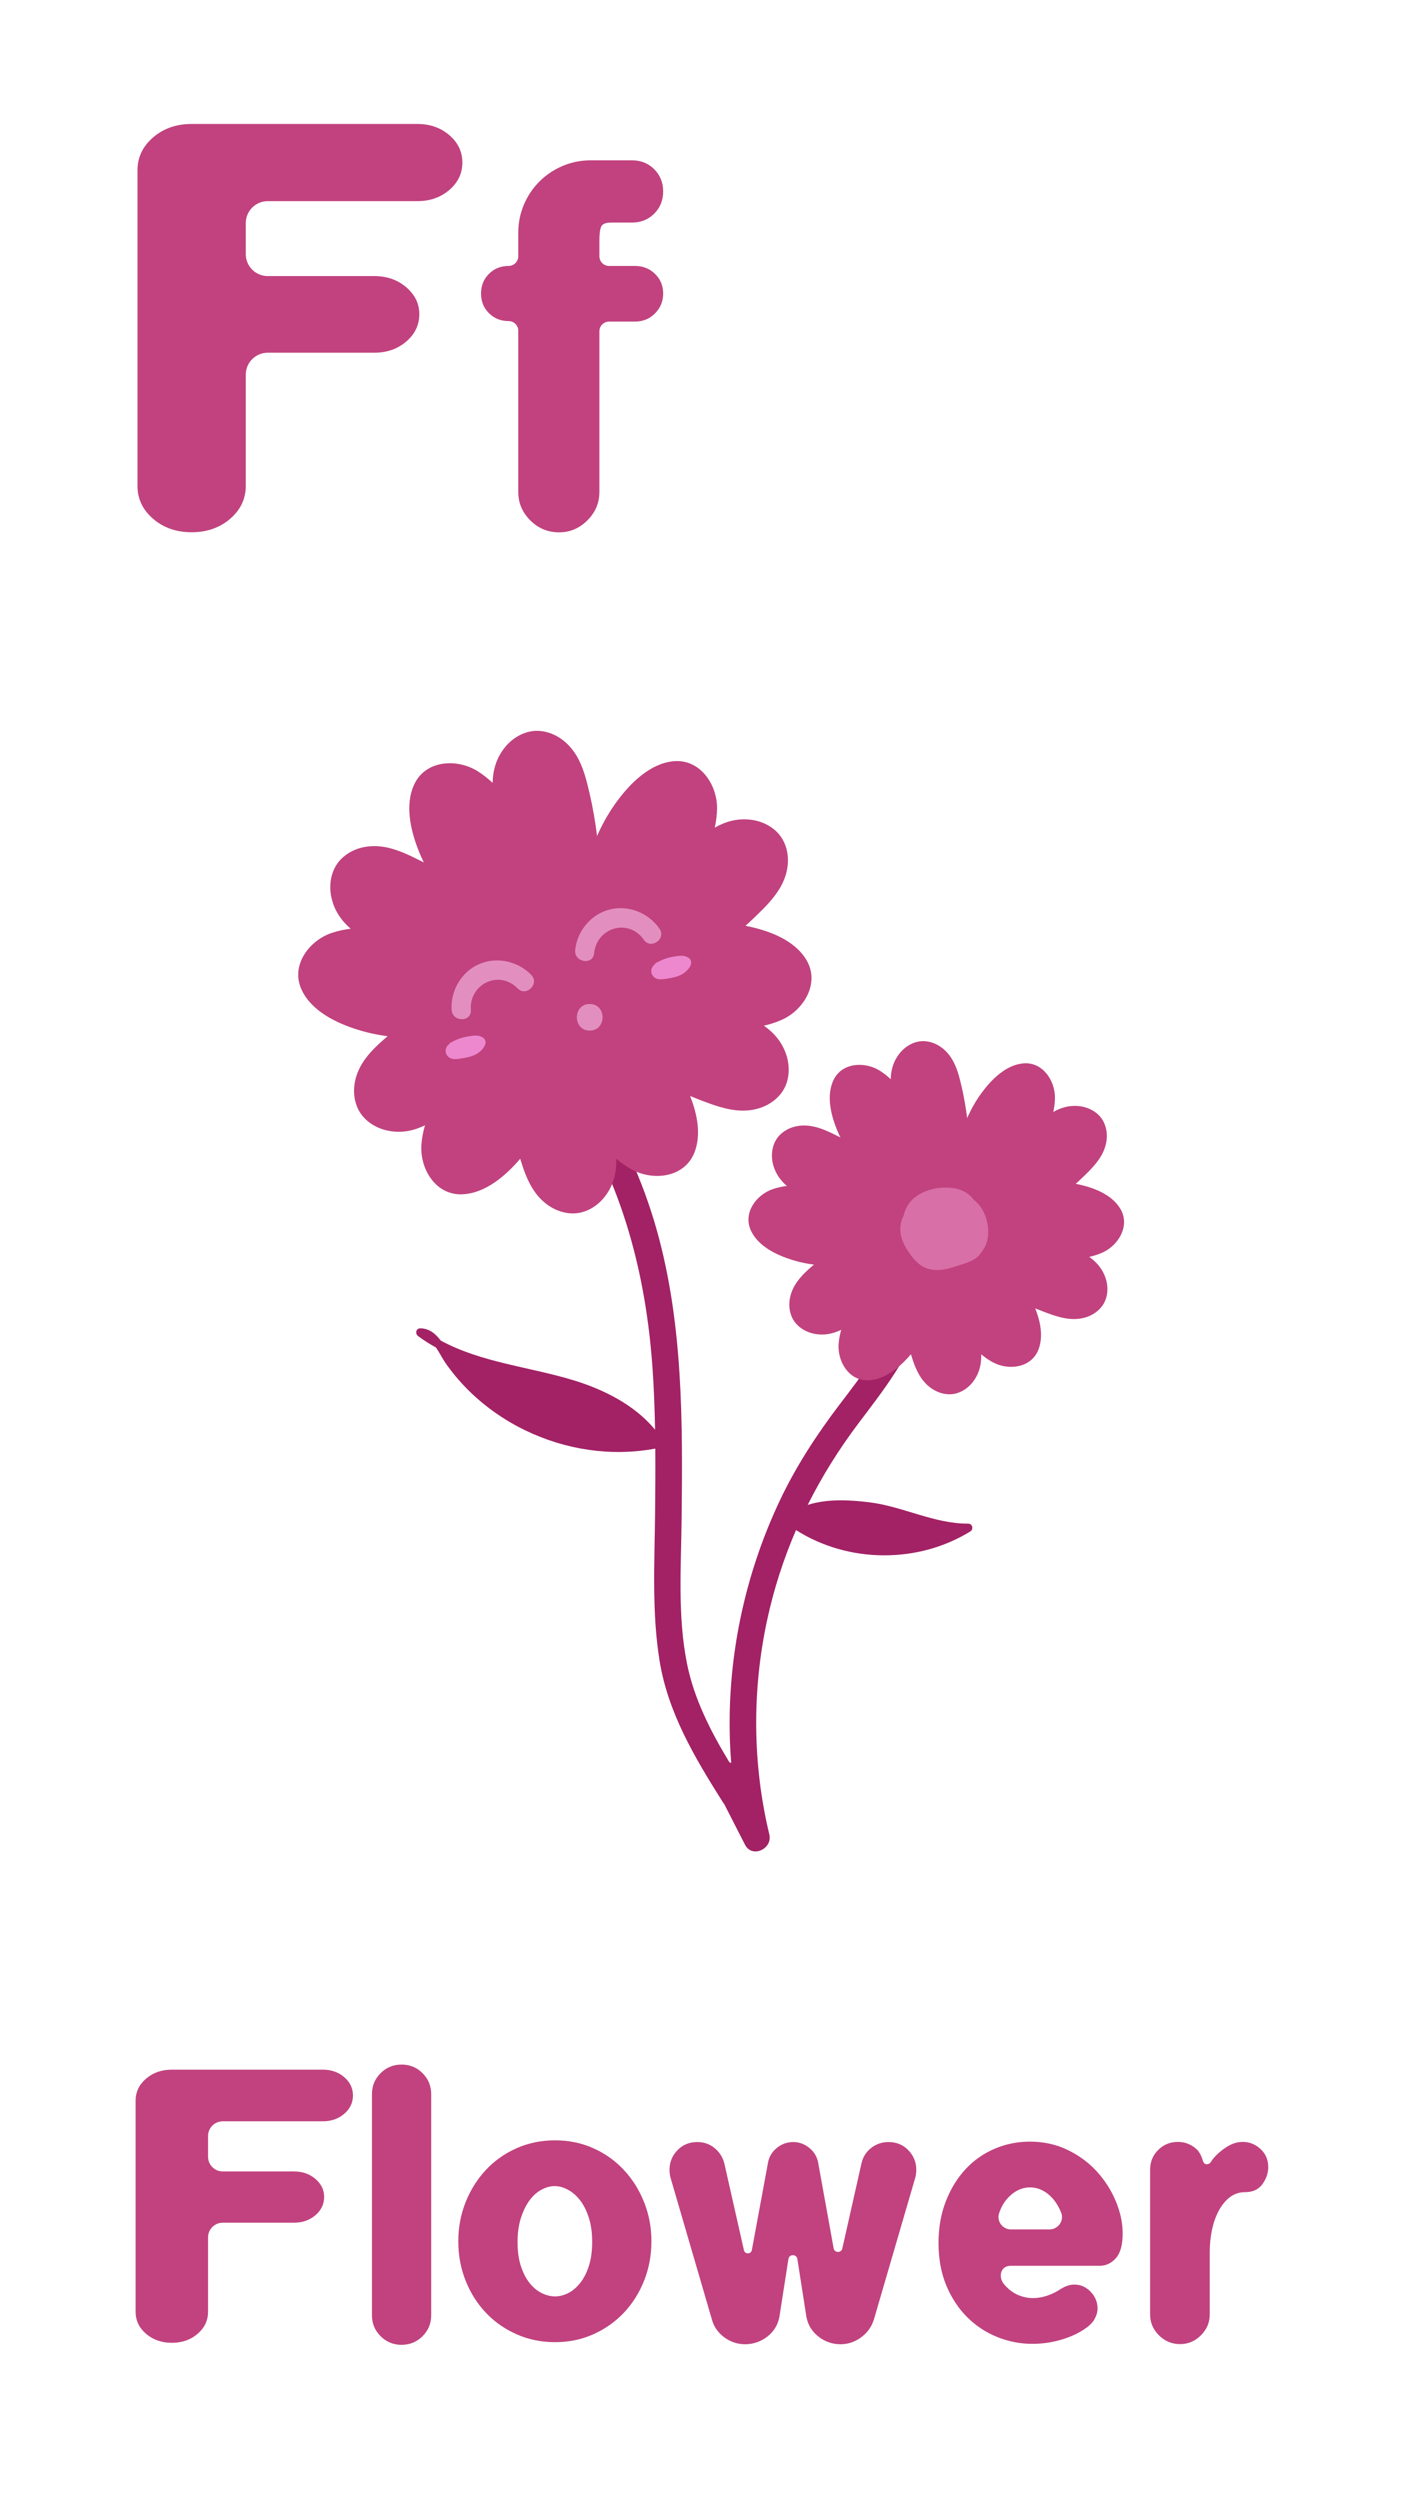 <?xml version="1.0" encoding="UTF-8"?>
<svg xmlns="http://www.w3.org/2000/svg" xmlns:xlink="http://www.w3.org/1999/xlink" width="750pt" height="1334pt" viewBox="0 0 750 1334" version="1.1">
<g id="surface1">
<path style=" stroke:none;fill-rule:nonzero;fill:rgb(63.867%,12.939%,39.598%);fill-opacity:1;" d="M 516.859 813.078 C 498.758 813.18 482.125 803.969 464.309 801.719 C 454.184 800.441 441.645 799.672 431.164 803.086 C 438.773 787.863 447.848 773.336 458.254 759.551 C 471.668 741.766 485.645 724.188 492.258 702.551 C 494.93 693.797 481.234 690.055 478.57 698.777 C 472.68 718.051 459.906 734.051 447.898 749.871 C 435.793 765.824 424.957 782.445 416.359 800.574 C 399.336 836.48 390.09 875.926 389.504 915.668 C 389.379 924.062 389.652 932.469 390.32 940.84 C 389.992 940.633 389.648 940.469 389.297 940.34 C 379.371 923.867 370.539 906.793 366.715 887.711 C 361.672 862.566 363.562 836.086 363.852 810.602 C 364.43 759.156 364.672 706.691 350.68 656.734 C 343.172 629.926 331.473 604.316 316.215 581.039 C 311.23 573.43 298.934 580.531 303.961 588.199 C 332.074 631.094 344.898 679.879 348.363 730.676 C 349.094 741.422 349.484 752.184 349.684 762.945 C 338.789 749.73 322.27 741.438 305.801 736.457 C 282.379 729.375 256.898 727.109 235.27 715.391 C 232.539 711.781 229.152 708.852 224.32 708.859 C 221.941 708.863 221.52 711.766 223.195 713.008 C 226.266 715.281 229.453 717.285 232.723 719.086 C 234.664 721.887 236.242 725.113 237.785 727.324 C 241.273 732.324 245.195 737.027 249.496 741.352 C 258.414 750.32 268.934 757.738 280.309 763.25 C 301.84 773.688 326.289 777.426 349.812 773.023 C 349.902 784.66 349.812 796.301 349.688 807.934 C 349.402 833.953 347.922 860.441 352.082 886.238 C 356.57 914.094 371.008 938.164 385.816 961.656 C 386.047 962.016 386.289 962.332 386.547 962.629 C 390.266 969.902 393.988 977.18 397.711 984.457 C 401.469 991.812 412.508 986.598 410.68 978.988 C 401.684 941.547 401.387 902.199 409.496 864.562 C 413.086 847.91 418.273 831.879 424.918 816.504 C 452.695 834.18 489.883 834.551 517.984 817.223 C 519.836 816.086 519.109 813.066 516.859 813.078 "/>
<path style=" stroke:none;fill-rule:nonzero;fill:rgb(75.781%,25.877%,49.414%);fill-opacity:1;" d="M 385.477 504.512 C 391.703 499.633 397.707 494.488 403.387 488.977 C 408.516 483.996 413.855 478.727 417.211 472.328 C 420.961 465.172 421.953 456.699 418.453 449.262 C 415.281 442.531 408.281 438.434 401.082 437.48 C 393.738 436.512 387.328 438.352 381.551 441.668 C 382.297 438.23 382.746 434.773 382.77 431.344 C 382.859 418.508 373.559 404.824 359.422 406.234 C 346.879 407.484 336.488 417.949 329.371 427.59 C 321.492 438.27 316.145 450.484 312.762 463.285 C 308.785 478.336 307.453 493.961 306.375 509.438 C 306.191 512.062 308.078 514.375 310.426 515.414 C 310.785 517.258 311.262 519.078 311.871 520.863 C 314.129 527.5 318.266 535.996 326.43 535.984 C 329.742 535.977 332.727 534.664 335.727 533.414 C 339.645 531.781 343.539 530.062 347.367 528.219 C 360.879 521.723 373.676 513.754 385.477 504.512 "/>
<path style=" stroke:none;fill-rule:nonzero;fill:rgb(75.781%,25.877%,49.414%);fill-opacity:1;" d="M 430.473 512.277 C 424.02 501.449 410.137 496.48 398.387 494.129 C 385.371 491.52 372.043 491.855 359.012 494.227 C 344.754 496.816 331.02 501.699 317.512 506.871 C 317.648 506.047 317.77 505.215 317.891 504.387 C 318.516 500.184 319.051 495.965 319.449 491.73 C 320.859 476.809 320.641 461.734 318.812 446.855 C 317.848 439.004 316.543 431.203 314.754 423.5 C 313.137 416.531 311.379 409.238 307.629 403.066 C 303.438 396.156 296.695 390.934 288.516 390.094 C 281.113 389.336 273.992 393.215 269.461 398.891 C 264.836 404.68 263.105 411.121 262.965 417.781 C 260.406 415.367 257.672 413.199 254.75 411.41 C 243.805 404.707 227.281 405.609 221.195 418.441 C 215.789 429.836 219.391 444.133 223.973 455.203 C 229.051 467.465 236.754 478.352 245.973 487.859 C 255.102 497.27 265.547 505.273 276.203 512.895 C 273.023 514.012 269.859 515.172 266.73 516.426 C 252.82 522.008 239.516 529.102 227.129 537.539 C 220.59 541.992 214.254 546.727 208.223 551.848 C 202.77 556.473 197.094 561.379 193.32 567.539 C 189.102 574.426 187.543 582.812 190.543 590.469 C 193.258 597.395 199.969 601.949 207.09 603.379 C 214.352 604.84 220.871 603.43 226.855 600.504 C 225.883 603.887 225.203 607.305 224.953 610.723 C 224.008 623.527 232.375 637.801 246.574 637.336 C 259.027 636.926 269.973 627.402 277.699 618.355 C 279.531 624.387 281.652 630.516 285.238 635.699 C 289.832 642.348 296.871 647.16 305.086 647.516 C 312.52 647.836 319.398 643.539 323.586 637.605 C 327.859 631.551 329.207 625.02 328.953 618.363 C 331.648 620.621 334.504 622.625 337.527 624.238 C 348.855 630.281 365.289 628.402 370.609 615.227 C 374.473 605.664 372.199 594.516 368.383 584.875 C 370.309 585.676 372.246 586.449 374.195 587.191 C 380.883 589.723 387.922 592.324 395.137 592.645 C 403.211 593.008 411.305 590.312 416.551 583.984 C 421.305 578.258 422.039 570.184 419.852 563.262 C 417.613 556.195 413.227 551.172 407.773 547.348 C 411.203 546.566 414.523 545.504 417.641 544.07 C 429.301 538.707 437.746 524.48 430.473 512.277 "/>
<path style=" stroke:none;fill-rule:nonzero;fill:rgb(75.781%,25.877%,49.414%);fill-opacity:1;" d="M 245.258 471.273 C 238.605 466.996 231.777 463.012 224.707 459.461 C 218.316 456.246 211.586 452.934 204.441 451.867 C 196.449 450.672 188.121 452.516 182.246 458.266 C 176.93 463.469 175.359 471.426 176.824 478.539 C 178.316 485.797 182.16 491.25 187.191 495.617 C 183.695 496.039 180.285 496.754 177.039 497.855 C 164.883 501.984 155.012 515.262 160.984 528.148 C 166.285 539.59 179.582 545.965 191.023 549.523 C 203.699 553.461 216.992 554.504 230.195 553.496 C 245.719 552.309 260.91 548.434 275.887 544.371 C 278.426 543.684 279.992 541.141 280.203 538.582 C 281.824 537.637 283.387 536.594 284.875 535.43 C 290.402 531.117 297.07 524.422 294.375 516.715 C 293.281 513.59 291.062 511.195 288.898 508.777 C 286.062 505.609 283.164 502.5 280.164 499.484 C 269.594 488.859 257.863 479.383 245.258 471.273 "/>
<path style=" stroke:none;fill-rule:nonzero;fill:rgb(75.781%,25.877%,49.414%);fill-opacity:1;" d="M 516.344 597.195 C 515.637 591.453 514.684 585.742 513.371 580.105 C 512.188 575.008 510.902 569.672 508.16 565.152 C 505.09 560.098 500.156 556.273 494.172 555.66 C 488.758 555.105 483.543 557.945 480.23 562.098 C 476.844 566.336 475.578 571.047 475.477 575.922 C 473.602 574.152 471.602 572.566 469.465 571.258 C 461.453 566.352 449.363 567.012 444.906 576.406 C 440.953 584.742 443.586 595.203 446.941 603.305 C 450.656 612.277 456.293 620.246 463.039 627.203 C 470.969 635.379 480.262 642.113 489.555 648.637 C 491.129 649.742 493.293 649.434 494.832 648.355 C 496.121 648.824 497.441 649.215 498.793 649.508 C 503.805 650.598 510.691 651.215 513.766 646.094 C 515.016 644.016 515.32 641.648 515.668 639.297 C 516.125 636.219 516.516 633.133 516.809 630.035 C 517.84 619.117 517.68 608.086 516.344 597.195 "/>
<path style=" stroke:none;fill-rule:nonzero;fill:rgb(75.781%,25.877%,49.414%);fill-opacity:1;" d="M 565.125 639.387 C 569.684 635.816 574.078 632.055 578.23 628.02 C 581.984 624.375 585.895 620.52 588.348 615.836 C 591.094 610.602 591.82 604.402 589.258 598.957 C 586.938 594.031 581.816 591.035 576.547 590.336 C 571.172 589.625 566.48 590.973 562.254 593.402 C 562.801 590.883 563.129 588.355 563.145 585.848 C 563.211 576.453 556.406 566.438 546.062 567.473 C 536.879 568.387 529.277 576.043 524.07 583.098 C 518.305 590.91 514.391 599.852 511.914 609.223 C 509.004 620.234 508.031 631.664 507.242 642.992 C 507.105 644.914 508.488 646.609 510.207 647.367 C 510.469 648.715 510.816 650.047 511.262 651.355 C 512.914 656.211 515.941 662.43 521.914 662.418 C 524.34 662.414 526.523 661.453 528.719 660.539 C 531.59 659.344 534.438 658.086 537.238 656.738 C 547.125 651.984 556.492 646.152 565.125 639.387 "/>
<path style=" stroke:none;fill-rule:nonzero;fill:rgb(75.781%,25.877%,49.414%);fill-opacity:1;" d="M 541.02 692.848 C 546.184 695.457 551.457 697.84 556.871 699.891 C 561.766 701.746 566.914 703.648 572.195 703.883 C 578.102 704.148 584.027 702.176 587.867 697.547 C 591.344 693.355 591.883 687.445 590.281 682.379 C 588.645 677.211 585.434 673.535 581.441 670.734 C 583.953 670.164 586.383 669.387 588.664 668.34 C 597.195 664.41 603.379 654 598.055 645.074 C 593.332 637.148 583.172 633.512 574.574 631.789 C 565.051 629.883 555.297 630.129 545.762 631.863 C 534.555 633.898 523.789 637.867 513.195 641.957 C 511.402 642.652 510.453 644.621 510.492 646.5 C 509.383 647.309 508.324 648.188 507.328 649.148 C 503.633 652.703 499.289 658.082 501.828 663.488 C 502.863 665.684 504.66 667.254 506.418 668.852 C 508.719 670.941 511.066 672.988 513.477 674.953 C 521.977 681.887 531.23 687.898 541.02 692.848 "/>
<path style=" stroke:none;fill-rule:nonzero;fill:rgb(75.781%,25.877%,49.414%);fill-opacity:1;" d="M 481.703 703.887 C 482.75 709.578 484.043 715.219 485.684 720.773 C 487.168 725.789 488.766 731.043 491.773 735.391 C 495.137 740.254 500.285 743.777 506.297 744.035 C 511.738 744.27 516.77 741.125 519.836 736.785 C 522.965 732.355 523.949 727.574 523.762 722.703 C 525.738 724.355 527.824 725.82 530.039 727.004 C 538.328 731.426 550.355 730.051 554.246 720.41 C 557.699 711.855 554.449 701.566 550.621 693.676 C 546.383 684.938 540.285 677.32 533.137 670.777 C 524.734 663.082 515.062 656.91 505.398 650.949 C 503.762 649.941 501.617 650.375 500.148 651.543 C 498.832 651.152 497.492 650.84 496.125 650.625 C 491.059 649.836 484.145 649.629 481.379 654.922 C 480.258 657.07 480.094 659.453 479.883 661.82 C 479.609 664.918 479.402 668.023 479.293 671.133 C 478.91 682.094 479.727 693.098 481.703 703.887 "/>
<path style=" stroke:none;fill-rule:nonzero;fill:rgb(75.781%,25.877%,49.414%);fill-opacity:1;" d="M 449.25 663.559 C 444.465 666.816 439.828 670.281 435.414 674.027 C 431.426 677.414 427.27 681.004 424.512 685.512 C 421.422 690.551 420.281 696.688 422.477 702.289 C 424.465 707.359 429.375 710.691 434.586 711.738 C 439.902 712.809 444.672 711.773 449.051 709.633 C 448.34 712.109 447.844 714.613 447.656 717.113 C 446.969 726.48 453.09 736.926 463.48 736.586 C 472.699 736.285 480.797 729.152 486.461 722.457 C 492.738 715.047 497.238 706.387 500.336 697.203 C 503.973 686.41 505.699 675.066 507.246 663.816 C 507.508 661.91 506.242 660.129 504.578 659.254 C 504.406 657.895 504.148 656.539 503.789 655.203 C 502.465 650.25 499.859 643.848 493.898 643.457 C 491.48 643.301 489.234 644.113 486.984 644.879 C 484.039 645.883 481.117 646.949 478.23 648.105 C 468.051 652.191 458.316 657.383 449.25 663.559 "/>
<path style=" stroke:none;fill-rule:nonzero;fill:rgb(75.781%,25.877%,49.414%);fill-opacity:1;" d="M 462.52 615.066 C 457.648 611.934 452.652 609.02 447.477 606.422 C 442.805 604.07 437.875 601.645 432.648 600.863 C 426.801 599.992 420.703 601.34 416.406 605.547 C 412.516 609.355 411.367 615.18 412.438 620.383 C 413.531 625.695 416.344 629.684 420.023 632.879 C 417.469 633.188 414.969 633.711 412.598 634.52 C 403.703 637.539 396.477 647.254 400.848 656.688 C 404.727 665.059 414.453 669.723 422.828 672.328 C 432.105 675.211 441.832 675.973 451.496 675.234 C 462.852 674.367 473.973 671.527 484.93 668.559 C 486.789 668.055 487.934 666.191 488.09 664.32 C 489.277 663.629 490.422 662.863 491.508 662.016 C 495.551 658.855 500.43 653.961 498.461 648.32 C 497.66 646.031 496.035 644.281 494.453 642.508 C 492.379 640.191 490.254 637.914 488.062 635.711 C 480.328 627.934 471.742 621.004 462.52 615.066 "/>
<path style=" stroke:none;fill-rule:nonzero;fill:rgb(84.764%,43.53%,65.039%);fill-opacity:1;" d="M 523.668 644.363 C 522.527 642.711 521.242 641.363 519.84 640.281 C 517.488 637.176 514.152 634.902 509.465 634.117 C 499.941 632.527 487.43 635.875 483.391 645.453 C 482.945 646.504 482.617 647.555 482.395 648.594 C 481.203 650.883 480.539 653.484 480.594 656.383 C 480.676 660.883 482.902 665.055 485.398 668.664 C 488.25 672.781 491.531 676.312 496.621 677.395 C 501.086 678.344 505.598 677.309 509.84 675.891 C 514.078 674.469 519.367 673.359 522.539 669.984 C 523.195 669.285 523.75 668.543 524.223 667.762 C 529.352 661.449 528.02 650.68 523.668 644.363 "/>
<path style=" stroke:none;fill-rule:nonzero;fill:rgb(88.672%,56.055%,74.805%);fill-opacity:1;" d="M 283.57 520.223 C 276.383 512.883 265.137 510.367 255.641 514.535 C 246.25 518.66 240.402 528.812 241.098 538.973 C 241.547 545.516 251.789 545.562 251.34 538.973 C 250.391 525.109 266.383 517.312 276.328 527.465 C 280.945 532.18 288.188 524.938 283.57 520.223 "/>
<path style=" stroke:none;fill-rule:nonzero;fill:rgb(88.672%,56.055%,74.805%);fill-opacity:1;" d="M 352.031 495.578 C 346.164 487.148 335.492 482.801 325.438 485.336 C 315.492 487.84 308.039 496.879 307.035 507.016 C 306.391 513.539 316.484 515.289 317.137 508.719 C 318.504 494.887 335.57 489.855 343.688 501.516 C 347.461 506.938 355.801 500.996 352.031 495.578 "/>
<path style=" stroke:none;fill-rule:nonzero;fill:rgb(88.672%,56.055%,74.805%);fill-opacity:1;" d="M 314.793 535.781 C 305.66 535.781 305.645 549.973 314.793 549.973 C 323.926 549.973 323.941 535.781 314.793 535.781 "/>
<path style=" stroke:none;fill-rule:nonzero;fill:rgb(92.969%,53.319%,80.859%);fill-opacity:1;" d="M 366.578 510.574 C 364.383 509.578 361.105 510.223 358.812 510.637 C 355.859 511.172 353.066 512.289 350.445 513.73 C 349.863 514.051 349.469 514.469 349.203 514.922 C 348.594 515.422 348.098 516.078 347.801 517.082 C 347.141 519.316 348.488 521.566 350.645 522.309 C 352.633 522.988 355.348 522.324 357.34 522.02 C 359.645 521.672 361.93 521.066 364 519.965 C 367.133 518.301 371.879 512.977 366.578 510.574 "/>
<path style=" stroke:none;fill-rule:nonzero;fill:rgb(92.969%,53.319%,80.859%);fill-opacity:1;" d="M 256.816 553.156 C 254.617 552.156 251.344 552.801 249.051 553.219 C 246.098 553.754 243.301 554.871 240.684 556.312 C 240.098 556.633 239.707 557.047 239.441 557.504 C 238.828 558.004 238.332 558.656 238.035 559.664 C 237.379 561.898 238.727 564.148 240.883 564.887 C 242.871 565.57 245.582 564.902 247.574 564.602 C 249.883 564.25 252.164 563.648 254.238 562.547 C 257.371 560.879 262.117 555.559 256.816 553.156 "/>
<path style=" stroke:none;fill-rule:nonzero;fill:rgb(75.781%,25.877%,49.414%);fill-opacity:1;" d="M 73.387 90.922 C 73.387 83.961 76.176 78.09 81.746 73.309 C 87.316 68.539 94.164 66.148 102.293 66.148 L 222.785 66.148 C 229.52 66.148 235.203 68.141 239.852 72.121 C 244.492 76.102 246.816 80.98 246.816 86.738 C 246.816 92.52 244.492 97.391 239.852 101.371 C 235.203 105.352 229.52 107.34 222.785 107.34 L 142.914 107.34 C 136.441 107.34 131.195 112.59 131.195 119.059 L 131.195 135.609 C 131.195 142.09 136.441 147.328 142.914 147.328 L 199.801 147.328 C 206.535 147.328 212.219 149.32 216.867 153.301 C 221.508 157.289 223.832 162.059 223.832 167.629 C 223.832 173.398 221.508 178.281 216.867 182.25 C 212.219 186.238 206.535 188.219 199.801 188.219 L 142.914 188.219 C 136.441 188.219 131.195 193.469 131.195 199.941 L 131.195 259.262 C 131.195 266.23 128.41 272.09 122.84 276.871 C 117.266 281.648 110.414 284.031 102.293 284.031 C 94.164 284.031 87.316 281.648 81.746 276.871 C 76.176 272.09 73.387 266.23 73.387 259.262 "/>
<path style=" stroke:none;fill-rule:nonzero;fill:rgb(75.781%,25.877%,49.414%);fill-opacity:1;" d="M 72.387 1121.027 C 72.387 1116.371 74.25 1112.441 77.98 1109.246 C 81.707 1106.051 86.285 1104.453 91.723 1104.453 L 172.336 1104.453 C 176.84 1104.453 180.641 1105.785 183.754 1108.449 C 186.855 1111.113 188.41 1114.371 188.41 1118.23 C 188.41 1122.094 186.855 1125.355 183.754 1128.016 C 180.641 1130.68 176.84 1132.008 172.336 1132.008 L 118.902 1132.008 C 114.57 1132.008 111.062 1135.52 111.062 1139.852 L 111.062 1150.926 C 111.062 1155.258 114.57 1158.766 118.902 1158.766 L 156.957 1158.766 C 161.461 1158.766 165.266 1160.098 168.375 1162.758 C 171.48 1165.426 173.035 1168.617 173.035 1172.344 C 173.035 1176.207 171.48 1179.469 168.375 1182.129 C 165.266 1184.793 161.461 1186.121 156.957 1186.121 L 118.902 1186.121 C 114.57 1186.121 111.062 1189.633 111.062 1193.961 L 111.062 1233.645 C 111.062 1238.305 109.199 1242.23 105.469 1245.426 C 101.742 1248.621 97.16 1250.219 91.723 1250.219 C 86.285 1250.219 81.707 1248.621 77.98 1245.426 C 74.25 1242.23 72.387 1238.305 72.387 1233.645 "/>
<path style=" stroke:none;fill-rule:nonzero;fill:rgb(75.781%,25.877%,49.414%);fill-opacity:1;" d="M 560.219 1189.707 C 564.789 1189.707 568.133 1185.145 566.488 1180.879 L 566.457 1180.797 C 565.387 1178.062 564.02 1175.691 562.352 1173.691 C 560.68 1171.688 558.781 1170.121 556.645 1168.984 C 554.512 1167.852 552.242 1167.285 549.84 1167.285 C 547.438 1167.285 545.164 1167.852 543.031 1168.984 C 540.895 1170.121 538.992 1171.688 537.328 1173.691 C 535.656 1175.691 534.355 1178.062 533.422 1180.797 C 533.383 1180.914 533.344 1181.027 533.309 1181.145 C 531.93 1185.379 535.219 1189.707 539.668 1189.707 Z M 573.465 1219.137 C 576.797 1219.137 579.699 1220.406 582.172 1222.941 C 584.641 1225.477 585.875 1228.48 585.875 1231.949 C 585.875 1233.82 585.309 1235.754 584.176 1237.754 C 583.039 1239.758 580.938 1241.695 577.867 1243.562 C 574.531 1245.699 570.492 1247.434 565.754 1248.766 C 561.016 1250.102 556.113 1250.77 551.039 1250.77 C 544.633 1250.77 538.43 1249.566 532.422 1247.164 C 526.414 1244.766 521.074 1241.258 516.406 1236.652 C 511.734 1232.051 507.996 1226.414 505.195 1219.738 C 502.391 1213.066 500.988 1205.457 500.988 1196.914 C 500.988 1188.773 502.289 1181.367 504.895 1174.691 C 507.496 1168.02 511 1162.312 515.406 1157.574 C 519.809 1152.84 524.98 1149.199 530.918 1146.664 C 536.859 1144.129 543.164 1142.859 549.84 1142.859 C 557.18 1142.859 563.918 1144.363 570.059 1147.363 C 576.195 1150.367 581.402 1154.238 585.676 1158.977 C 589.945 1163.715 593.281 1168.984 595.688 1174.793 C 598.086 1180.598 599.289 1186.305 599.289 1191.91 C 599.289 1197.914 598.086 1202.289 595.688 1205.023 C 593.281 1207.762 590.348 1209.129 586.879 1209.129 L 539.414 1209.129 C 534.137 1209.129 532.641 1215 536.031 1219.047 C 538.703 1222.238 543.703 1226.344 551.441 1226.344 C 553.977 1226.344 556.512 1225.914 559.051 1225.043 C 561.582 1224.176 563.852 1223.074 565.855 1221.738 C 568.523 1220.008 571.062 1219.137 573.465 1219.137 "/>
<path style=" stroke:none;fill-rule:nonzero;fill:rgb(75.781%,25.877%,49.414%);fill-opacity:1;" d="M 271.48 171.34 C 267.305 171.34 263.812 169.93 260.996 167.121 C 258.18 164.301 256.777 160.809 256.777 156.629 C 256.777 152.461 258.18 148.961 260.996 146.148 C 263.812 143.328 267.305 141.922 271.48 141.922 C 274.34 141.922 276.656 139.609 276.656 136.75 L 276.656 124.219 C 276.656 118.961 277.652 113.969 279.652 109.238 C 281.648 104.531 284.418 100.398 287.961 96.852 C 291.5 93.309 295.629 90.551 300.348 88.551 C 305.07 86.551 310.062 85.551 315.328 85.551 L 337.387 85.551 C 342.105 85.551 346.055 87.141 349.234 90.32 C 352.41 93.5 354 97.441 354 102.16 C 354 106.891 352.41 110.84 349.234 114.012 C 346.055 117.191 342.105 118.77 337.387 118.77 L 326.223 118.77 C 323.316 118.77 321.547 119.512 320.91 120.961 C 320.273 122.41 319.961 124.859 319.961 128.309 L 319.961 136.75 C 319.961 139.609 322.273 141.922 325.133 141.922 L 339.023 141.922 C 343.195 141.922 346.734 143.328 349.641 146.148 C 352.547 148.961 354 152.461 354 156.629 C 354 160.809 352.547 164.352 349.641 167.25 C 346.734 170.16 343.195 171.609 339.023 171.609 L 325.133 171.609 C 322.273 171.609 319.961 173.93 319.961 176.781 L 319.961 262.57 C 319.961 268.379 317.82 273.422 313.559 277.68 C 309.289 281.949 304.254 284.078 298.445 284.078 C 292.453 284.078 287.32 281.949 283.055 277.68 C 278.789 273.422 276.656 268.379 276.656 262.57 L 276.656 176.512 C 276.656 173.648 274.34 171.34 271.48 171.34 "/>
<path style=" stroke:none;fill-rule:nonzero;fill:rgb(75.781%,25.877%,49.414%);fill-opacity:1;" d="M 214.363 1251.289 C 209.961 1251.289 206.223 1249.754 203.152 1246.684 C 200.078 1243.617 198.547 1239.879 198.547 1235.473 L 198.547 1117.555 C 198.547 1113.148 200.078 1109.414 203.152 1106.344 C 206.223 1103.273 209.961 1101.738 214.363 1101.738 C 218.766 1101.738 222.504 1103.273 225.574 1106.344 C 228.645 1109.414 230.18 1113.148 230.18 1117.555 L 230.18 1235.473 C 230.18 1239.879 228.645 1243.617 225.574 1246.684 C 222.504 1249.754 218.766 1251.289 214.363 1251.289 "/>
<path style=" stroke:none;fill-rule:nonzero;fill:rgb(75.781%,25.877%,49.414%);fill-opacity:1;" d="M 316.109 1196.422 C 316.109 1191.484 315.508 1187.148 314.305 1183.406 C 313.105 1179.676 311.535 1176.57 309.602 1174.102 C 307.664 1171.633 305.496 1169.762 303.094 1168.492 C 300.691 1167.227 298.355 1166.59 296.09 1166.59 C 293.816 1166.59 291.484 1167.227 289.082 1168.492 C 286.68 1169.762 284.543 1171.664 282.676 1174.199 C 280.805 1176.734 279.273 1179.875 278.07 1183.609 C 276.871 1187.348 276.27 1191.617 276.27 1196.422 C 276.27 1201.227 276.836 1205.43 277.969 1209.031 C 279.102 1212.641 280.637 1215.676 282.574 1218.145 C 284.508 1220.613 286.68 1222.449 289.082 1223.648 C 291.484 1224.852 293.887 1225.449 296.289 1225.449 C 298.691 1225.449 301.059 1224.852 303.398 1223.648 C 305.73 1222.449 307.867 1220.613 309.805 1218.145 C 311.734 1215.676 313.273 1212.641 314.406 1209.031 C 315.539 1205.43 316.109 1201.227 316.109 1196.422 M 347.738 1196.02 C 347.738 1203.496 346.438 1210.504 343.836 1217.043 C 341.234 1223.586 337.633 1229.289 333.027 1234.16 C 328.422 1239.031 322.98 1242.867 316.711 1245.672 C 310.434 1248.477 303.629 1249.875 296.289 1249.875 C 288.945 1249.875 282.105 1248.477 275.77 1245.672 C 269.426 1242.867 263.957 1239.031 259.352 1234.16 C 254.746 1229.289 251.145 1223.586 248.539 1217.043 C 245.938 1210.504 244.637 1203.496 244.637 1196.02 C 244.637 1188.684 245.938 1181.742 248.539 1175.199 C 251.145 1168.66 254.746 1162.922 259.352 1157.984 C 263.957 1153.047 269.426 1149.176 275.77 1146.371 C 282.105 1143.566 288.945 1142.168 296.289 1142.168 C 303.629 1142.168 310.434 1143.566 316.711 1146.371 C 322.98 1149.176 328.422 1153.047 333.027 1157.984 C 337.633 1162.922 341.234 1168.66 343.836 1175.199 C 346.438 1181.742 347.738 1188.684 347.738 1196.02 "/>
<path style=" stroke:none;fill-rule:nonzero;fill:rgb(75.781%,25.877%,49.414%);fill-opacity:1;" d="M 642.234 1153.395 C 642.836 1155.359 645.281 1155.445 646.371 1153.703 C 648.031 1151.039 650.238 1149.113 651.973 1147.711 C 653.707 1146.312 655.508 1145.18 657.379 1144.309 C 659.246 1143.445 661.25 1143.008 663.387 1143.008 C 666.988 1143.008 670.16 1144.277 672.895 1146.812 C 675.629 1149.348 677 1152.551 677 1156.422 C 677 1159.625 675.965 1162.66 673.898 1165.531 C 671.828 1168.402 668.723 1169.836 664.59 1169.836 C 661.516 1169.836 658.812 1170.734 656.48 1172.535 C 654.145 1174.34 652.176 1176.742 650.574 1179.746 C 648.973 1182.746 647.77 1186.152 646.969 1189.957 C 646.172 1193.758 645.77 1197.664 645.77 1201.664 L 645.77 1235.098 C 645.77 1239.375 644.199 1243.078 641.062 1246.211 C 637.926 1249.348 634.223 1250.914 629.953 1250.914 C 625.547 1250.914 621.773 1249.348 618.645 1246.211 C 615.504 1243.078 613.938 1239.375 613.938 1235.098 L 613.938 1157.824 C 613.938 1153.688 615.371 1150.184 618.242 1147.312 C 621.109 1144.445 624.613 1143.008 628.754 1143.008 C 632.621 1143.008 635.988 1144.344 638.863 1147.012 C 640.324 1148.371 641.449 1150.805 642.234 1153.395 "/>
<path style=" stroke:none;fill-rule:nonzero;fill:rgb(75.781%,25.877%,49.414%);fill-opacity:1;" d="M 459.895 1154.293 C 460.691 1150.957 462.426 1148.254 465.098 1146.184 C 467.766 1144.113 470.836 1143.078 474.309 1143.078 C 478.578 1143.078 482.113 1144.551 484.918 1147.484 C 487.723 1150.422 489.121 1153.891 489.121 1157.895 C 489.121 1159.496 488.922 1160.965 488.52 1162.301 L 466.496 1237.777 C 465.297 1241.648 463.027 1244.816 459.691 1247.285 C 455.852 1250.125 451.57 1251.332 446.844 1250.902 C 443.539 1250.602 440.34 1249.395 437.645 1247.465 C 433.715 1244.652 431.32 1240.957 430.465 1236.375 L 425.641 1205.484 C 425.215 1202.766 421.297 1202.766 420.871 1205.484 L 416.047 1236.375 C 415.258 1240.586 413.172 1244.051 409.789 1246.766 C 406.414 1249.477 402.156 1250.988 397.824 1250.988 C 393.688 1250.988 389.953 1249.754 386.617 1247.285 C 383.281 1244.816 381.078 1241.648 380.012 1237.777 L 357.988 1162.301 C 357.59 1160.965 357.391 1159.496 357.391 1157.895 C 357.391 1153.891 358.789 1150.422 361.594 1147.484 C 364.395 1144.551 367.93 1143.078 372.203 1143.078 C 375.672 1143.078 378.711 1144.113 381.312 1146.184 C 383.918 1148.254 385.684 1150.957 386.617 1154.293 L 397.117 1200.801 C 397.637 1203.09 400.914 1203.023 401.344 1200.719 L 410.043 1153.691 C 410.707 1150.621 412.309 1148.086 414.848 1146.086 C 417.379 1144.082 420.254 1143.078 423.453 1143.078 C 426.523 1143.078 429.328 1144.082 431.863 1146.086 C 434.398 1148.086 436 1150.621 436.668 1153.691 L 445.004 1199.777 C 445.465 1202.312 449.074 1202.391 449.637 1199.875 "/>
</g>
</svg>
